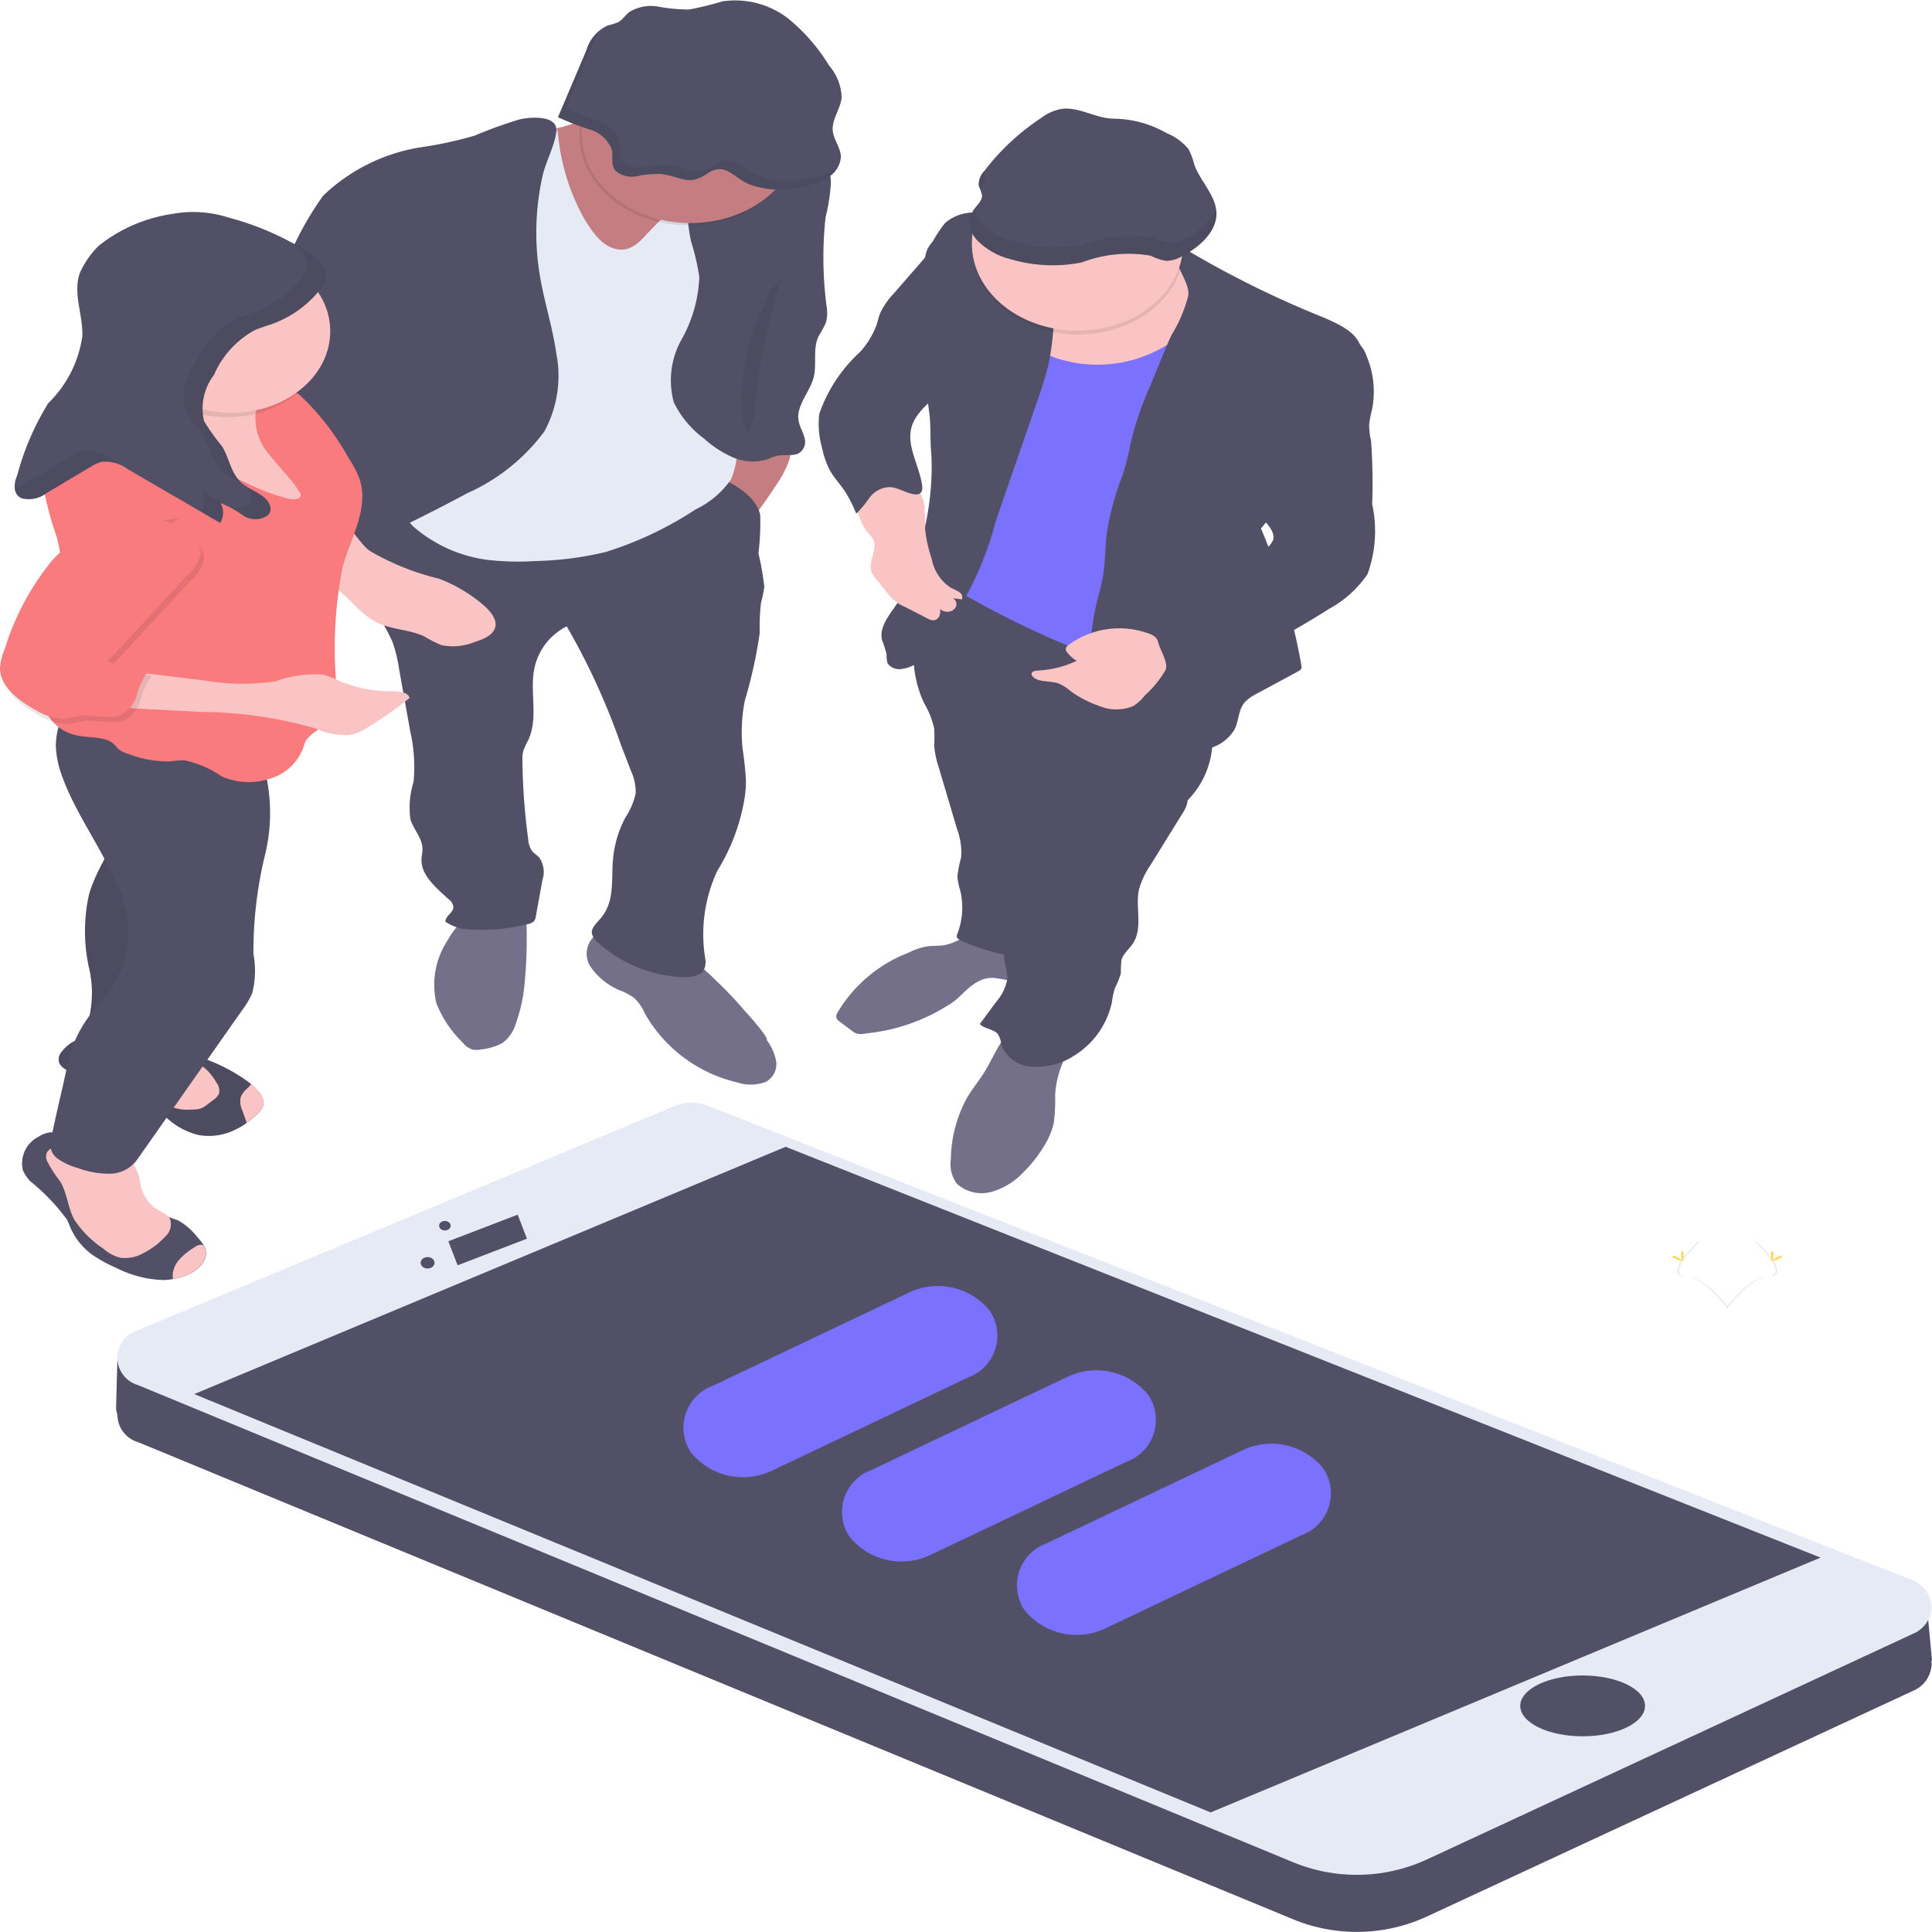<svg xmlns="http://www.w3.org/2000/svg" width="75" height="75" viewBox="0 0 75 75"><defs><style>.a{opacity:0.9;}.b,.k{opacity:0.1;}.c{fill:#ffd037;}.d{fill:#65617d;}.e{fill:#3f3d56;}.f{fill:#6c63ff;}.g{fill:#be6f72;}.h{fill:#fbbebe;}.i{fill:#e3e8f4;}.j{fill:#f86d70;}.l{fill:none;stroke:#3f3d56;stroke-miterlimit:10;}</style></defs><g class="a" transform="translate(-24.859 -0.006)"><path class="b" d="M811.989,496.58a.49.49,0,0,0-.082.134c-.695.672-1.065,1.3-.4,1.316.623.015,1.37.931,1.549,1.161a.142.142,0,0,1-.021.053s-.876-1.2-1.588-1.215S811.2,497.3,811.989,496.58Z" transform="translate(-721.126 -448.451)"/><path class="c" d="M812.29,500.925c0,.151.021.272.046.272s.045-.121.045-.272-.026-.079-.05-.079S812.29,500.775,812.29,500.925Z" transform="translate(-722.165 -452.251)"/><path class="c" d="M809.645,502.573a.733.733,0,0,0,.313.1c.012-.018-.108-.092-.268-.164s-.1-.02-.11,0S809.485,502.5,809.645,502.573Z" transform="translate(-719.775 -453.72)"/><path class="b" d="M827.129,496.58a.49.49,0,0,1,.082.134c.695.672,1.065,1.3.4,1.316-.623.015-1.37.931-1.549,1.161a.386.386,0,0,0,.022.053s.874-1.2,1.587-1.215S827.914,497.3,827.129,496.58Z" transform="translate(-734.17 -448.451)"/><path class="c" d="M839.541,500.925c0,.151-.021.272-.046.272s-.045-.121-.045-.272.026-.079.05-.079S839.541,500.775,839.541,500.925Z" transform="translate(-745.844 -452.251)"/><path class="c" d="M840.008,502.573a.733.733,0,0,1-.313.1c-.012-.018.108-.092.268-.164s.1-.02.11,0S840.168,502.5,840.008,502.573Z" transform="translate(-746.056 -453.72)"/><path class="d" d="M560.482,384.084c-.164.013-.331.006-.494.027a2.542,2.542,0,0,0-.769.254,5.485,5.485,0,0,0-2.751,2.328.267.267,0,0,0-.036.206.366.366,0,0,0,.136.146l.454.34a.658.658,0,0,0,.2.116.794.794,0,0,0,.372-.009,7.277,7.277,0,0,0,3.448-1.275c.415-.364.8-.865,1.41-.879.256,0,.5.081.749.106s.556-.064.617-.267a.471.471,0,0,0-.041-.3l-.377-1.033c-.1-.283-1.137-.3-1.482-.247C561.393,383.672,561.039,384.042,560.482,384.084Z" transform="translate(-499.102 -347.371)"/><path class="d" d="M595.14,419.712a7.173,7.173,0,0,1-.054,1.062,2.734,2.734,0,0,1-.319.8,5.22,5.22,0,0,1-.872,1.13,2.719,2.719,0,0,1-1.194.739,1.441,1.441,0,0,1-1.372-.3,1.281,1.281,0,0,1-.238-.972,5.088,5.088,0,0,1,.656-2.422c.195-.317.442-.618.641-.938.415-.664.653-1.451,1.369-1.909a5.273,5.273,0,0,0,1.423.322c.191.017.737.027.8.229.044.136-.315.517-.385.651a3.806,3.806,0,0,0-.458,1.61Z" transform="translate(-529.319 -377.179)"/><path class="e" d="M580.283,254.337a3.182,3.182,0,0,1,.385.984,5.205,5.205,0,0,1,0,.633,3.481,3.481,0,0,0,.174.855l.714,2.406a2.571,2.571,0,0,1,.158,1.1,4.832,4.832,0,0,0-.144.728,2.363,2.363,0,0,0,.108.552,2.825,2.825,0,0,1-.108,1.678.21.21,0,0,0-.022.13c.018.069.1.111.172.144a8.45,8.45,0,0,0,2.474.679,17.31,17.31,0,0,0,1.628-4.786c.182-1,.27-2.005.5-2.994a.228.228,0,0,1,.083-.152.366.366,0,0,1,.322.018,30.741,30.741,0,0,1,3.77,1.794,3.363,3.363,0,0,0,.87-3.209,5.983,5.983,0,0,0-.641-1.38,7.657,7.657,0,0,0-1.09-1.506,8.673,8.673,0,0,0-3.782-2.034c-.873-.26-1.772-.452-2.669-.648-.5-.111-1.345-.472-1.833-.191a3.28,3.28,0,0,0-1.064,1.477,4.608,4.608,0,0,0-.418,1.782A4.249,4.249,0,0,0,580.283,254.337Z" transform="translate(-519.544 -227.023)"/><path class="e" d="M608.04,309.288c-.268.241-.042.625-.094.95a1.177,1.177,0,0,1-.188.417l-1.227,1.983a3.325,3.325,0,0,0-.456.95c-.168.716.177,1.52-.264,2.152-.142.2-.363.379-.422.609a4.033,4.033,0,0,0-.022.513,3.015,3.015,0,0,1-.231.571,3.344,3.344,0,0,0-.119.561,3.235,3.235,0,0,1-1.441,2.051,2.62,2.62,0,0,1-1.59.445,1.355,1.355,0,0,1-1.256-.822.939.939,0,0,0-.151-.46c-.169-.183-.526-.19-.688-.377l.631-.855a1.846,1.846,0,0,0,.428-.851c.039-.379-.183-.757-.1-1.131.068-.322.349-.59.433-.909a2.3,2.3,0,0,0-.219-1.19,5.132,5.132,0,0,1,.345-2.955,12.477,12.477,0,0,1,1.677-3.721C604.754,307.962,606.292,308.674,608.04,309.288Z" transform="translate(-536.995 -279.074)"/><path class="f" d="M596.861,129.536a1.426,1.426,0,0,1,.027.709c-.045.528.091,1.055.06,1.59a7.992,7.992,0,0,1-.369,1.566c-.394,1.485-.3,3.032-.655,4.523-.44,1.847-1.564,3.567-1.786,5.441a3.233,3.233,0,0,1-.458,1.735,35.294,35.294,0,0,1-6.63-3.206,45.512,45.512,0,0,0,.837-8.3,2.95,2.95,0,0,1,.085-1,2.891,2.891,0,0,1,.456-.779c.5-.664,1.042-1.3,1.587-1.938a3.064,3.064,0,0,1,1.282-1.026,3.972,3.972,0,0,1,1.822-.015l2.187.329C595.761,129.231,596.666,129.1,596.861,129.536Z" transform="translate(-525.801 -119.423)"/><path class="g" d="M520.024,204.945a6.727,6.727,0,0,0-.974-.666c.455-.456.365-1.115.477-1.7a4.909,4.909,0,0,1,.414-1.1.365.365,0,0,1,.238-.237.5.5,0,0,1,.228.03,7.1,7.1,0,0,1,1.486.31c.36.249.031.77-.105,1.082C521.692,202.868,520.215,205.1,520.024,204.945Z" transform="translate(-466.518 -184.274)"/><path class="d" d="M487.865,386.618a1.956,1.956,0,0,1,.37.844.783.783,0,0,1-.413.786,1.706,1.706,0,0,1-1.124.011,5.593,5.593,0,0,1-3.545-2.638,1.883,1.883,0,0,0-.424-.628,2.438,2.438,0,0,0-.506-.28,2.558,2.558,0,0,1-1.223-.979.935.935,0,0,1,.355-1.28,1.56,1.56,0,0,1,1.005-.106,4.356,4.356,0,0,1,.951.341,10.207,10.207,0,0,1,1.538.711,9.106,9.106,0,0,1,1.058.92,13.671,13.671,0,0,1,1.055,1.108C487.068,385.542,487.954,386.516,487.865,386.618Z" transform="translate(-433.243 -346.239)"/><path class="d" d="M438.081,376.288a6.158,6.158,0,0,1-.34,1.567,1.413,1.413,0,0,1-.529.768,2.212,2.212,0,0,1-.809.244.928.928,0,0,1-.309.016.754.754,0,0,1-.412-.275,4.365,4.365,0,0,1-1.026-1.525,3.12,3.12,0,0,1,.445-2.465,2.572,2.572,0,0,1,.686-.822,2.922,2.922,0,0,1,1.259-.465c.473-.078,1.054-.245,1.088.229A18.137,18.137,0,0,1,438.081,376.288Z" transform="translate(-392.855 -338.124)"/><path class="e" d="M421.641,214.19c.885.377,1.867.856,2.051,1.661a9.622,9.622,0,0,1-.069,1.5,9.891,9.891,0,0,1,.228,1.3,5.165,5.165,0,0,1-.128.617,8.239,8.239,0,0,0-.05,1.18,18.187,18.187,0,0,1-.577,2.614,6.322,6.322,0,0,0-.086,1.89,11.9,11.9,0,0,1,.128,1.222,4.434,4.434,0,0,1-.088.88,7.733,7.733,0,0,1-1.026,2.624,5.83,5.83,0,0,0-.464,3.409.709.709,0,0,1-.069.456c-.162.242-.564.276-.9.253a5.3,5.3,0,0,1-3.2-1.336.652.652,0,0,1-.233-.356c-.028-.226.192-.412.351-.6.541-.633.4-1.491.468-2.269a4.259,4.259,0,0,1,.486-1.641,2.745,2.745,0,0,0,.394-.924,1.971,1.971,0,0,0-.191-.9l-.385-1a26.441,26.441,0,0,0-2.1-4.588,2.365,2.365,0,0,0-1.186,1.372c-.336.994.142,2.1-.315,3.06a2.517,2.517,0,0,0-.188.411,1.367,1.367,0,0,0-.031.368,24.767,24.767,0,0,0,.228,3.078.83.83,0,0,0,.154.44c.076.09.186.156.267.242a.969.969,0,0,1,.128.874l-.256,1.412a.342.342,0,0,1-.083.2.5.5,0,0,1-.218.1,7.327,7.327,0,0,1-2.52.19,1.837,1.837,0,0,1-.686-.279c-.022-.211.3-.351.309-.561a.46.46,0,0,0-.2-.323c-.477-.443-1.046-.914-1.041-1.506,0-.155.045-.31.038-.465-.017-.4-.35-.739-.467-1.122a3.321,3.321,0,0,1,.121-1.45,6.19,6.19,0,0,0-.128-1.964l-.429-2.389a5.421,5.421,0,0,0-.267-1.1,7.945,7.945,0,0,0-.568-1.028c-.41-.686-.747-1.4-1.083-2.111a1.664,1.664,0,0,1-.2-.611,1.365,1.365,0,0,1,.49-.982,3.935,3.935,0,0,1,2.051-1.024,1.085,1.085,0,0,1,.412-.014,1.2,1.2,0,0,1,.319.138,9.1,9.1,0,0,0,6.778.662.666.666,0,0,0,.513-.012,6.752,6.752,0,0,0,1.109-.633A7.27,7.27,0,0,1,421.641,214.19Z" transform="translate(-369.322 -195.861)"/><path class="e" d="M309.787,458.6a1.4,1.4,0,0,0,.3.444,7.876,7.876,0,0,1,1.41,1.477c.063.125.109.255.167.382a2.565,2.565,0,0,0,.833.994,5.324,5.324,0,0,0,.919.5,4.291,4.291,0,0,0,1.823.471,2.533,2.533,0,0,0,.958-.211c.414-.188.769-.555.687-.938a.755.755,0,0,0-.083-.211,2.205,2.205,0,0,0-.235-.3,2.554,2.554,0,0,0-.756-.659,9.323,9.323,0,0,1-1.126-.445,1.564,1.564,0,0,1-.324-.323,3.755,3.755,0,0,1-.641-1.2,1.689,1.689,0,0,0-.444-.9,2.037,2.037,0,0,0-1.041-.338,2.188,2.188,0,0,0-.385-.031,1.312,1.312,0,0,1-.545-.022c-.172-.071-.229-.171-.437-.157a1,1,0,0,0-.45.161A1.155,1.155,0,0,0,309.787,458.6Z" transform="translate(-284.04 -413.171)"/><path class="h" d="M320.813,463.546a1.528,1.528,0,0,0,.547.972c.214.152.513.247.619.461a.659.659,0,0,1-.208.68,2.906,2.906,0,0,1-.826.624,1.443,1.443,0,0,1-.908.183,1.578,1.578,0,0,1-.65-.348,3.982,3.982,0,0,1-1.133-1.13c-.256-.473-.269-1.02-.549-1.486a4.658,4.658,0,0,1-.513-.8.415.415,0,0,1,0-.325.583.583,0,0,1,.5-.246,2.074,2.074,0,0,1,.6.106,15.514,15.514,0,0,0,1.773.408c.24.037.385.036.513.227A1.975,1.975,0,0,1,320.813,463.546Z" transform="translate(-290.511 -417.636)"/><path class="h" d="M355.716,499.078a1.061,1.061,0,0,0-.2.393.725.725,0,0,0-.014.331,2.386,2.386,0,0,0,.573-.173c.414-.188.769-.555.687-.938a.757.757,0,0,0-.083-.211.407.407,0,0,0-.341.088A2.642,2.642,0,0,0,355.716,499.078Z" transform="translate(-323.927 -450.143)"/><path class="e" d="M321.011,422.559a.436.436,0,0,0-.047.317c.059.211.322.332.559.429l2.255.908q.235.089.456.2a6.541,6.541,0,0,1,1.015.72,2.8,2.8,0,0,0,1.128.575,2.275,2.275,0,0,0,1.282-.138,2.734,2.734,0,0,0,.587-.328,3.323,3.323,0,0,0,.423-.362.755.755,0,0,0,.229-.341.665.665,0,0,0-.21-.542,2.662,2.662,0,0,0-.256-.262,6.65,6.65,0,0,0-3.461-1.339,11.53,11.53,0,0,1-1.4-.331,3.923,3.923,0,0,0-1.429-.155A1.436,1.436,0,0,0,321.011,422.559Z" transform="translate(-293.816 -381.642)"/><path class="b" d="M321.011,422.559a.436.436,0,0,0-.047.317c.059.211.322.332.559.429l2.255.908q.235.089.456.2a6.541,6.541,0,0,1,1.015.72,2.8,2.8,0,0,0,1.128.575,2.275,2.275,0,0,0,1.282-.138,2.734,2.734,0,0,0,.587-.328,3.323,3.323,0,0,0,.423-.362.755.755,0,0,0,.229-.341.665.665,0,0,0-.21-.542,2.662,2.662,0,0,0-.256-.262,6.65,6.65,0,0,0-3.461-1.339,11.53,11.53,0,0,1-1.4-.331,3.923,3.923,0,0,0-1.429-.155A1.436,1.436,0,0,0,321.011,422.559Z" transform="translate(-293.816 -381.642)"/><path class="h" d="M353.531,431.054a2.118,2.118,0,0,1,.423.537.514.514,0,0,1,.1.43.657.657,0,0,1-.235.253l-.224.171a.905.905,0,0,1-.233.143,1.118,1.118,0,0,1-.385.048,1.693,1.693,0,0,1-.87-.149.7.7,0,0,1-.242-.924,2.157,2.157,0,0,1,.794-.767C352.915,430.621,353.347,430.895,353.531,431.054Z" transform="translate(-320.693 -389.558)"/><path class="h" d="M375.967,439.82a.784.784,0,0,0,.058.522c.056.158.112.317.167.478v.006a3.33,3.33,0,0,0,.423-.362.755.755,0,0,0,.229-.341.665.665,0,0,0-.21-.542,2.662,2.662,0,0,0-.256-.262c-.06.064-.113.128-.156.169A.929.929,0,0,0,375.967,439.82Z" transform="translate(-341.76 -397.233)"/><path class="e" d="M328.53,311.559a6.578,6.578,0,0,0-.012,2.816,4.254,4.254,0,0,1-.028,2.139,1.461,1.461,0,0,0-.187.782c.109.5.84.691,1.445.785a1.723,1.723,0,0,0,.535.026,1.38,1.38,0,0,0,.487-.211,4.581,4.581,0,0,0,1.876-2.053,6.4,6.4,0,0,0,.373-1.716,9.9,9.9,0,0,0,.064-2.931c-.051-.285-.128-.567-.16-.854a5.1,5.1,0,0,1,.1-1.493,20.544,20.544,0,0,1,1-3.6,7,7,0,0,1-3.549-.528c.21.093-.031,1.573-.056,1.781a10.187,10.187,0,0,1-.406,1.836C329.653,309.464,328.854,310.441,328.53,311.559Z" transform="translate(-300.213 -276.838)"/><path class="b" d="M328.53,311.559a6.578,6.578,0,0,0-.012,2.816,4.254,4.254,0,0,1-.028,2.139,1.461,1.461,0,0,0-.187.782c.109.5.84.691,1.445.785a1.723,1.723,0,0,0,.535.026,1.38,1.38,0,0,0,.487-.211,4.581,4.581,0,0,0,1.876-2.053,6.4,6.4,0,0,0,.373-1.716,9.9,9.9,0,0,0,.064-2.931c-.051-.285-.128-.567-.16-.854a5.1,5.1,0,0,1,.1-1.493,20.544,20.544,0,0,1,1-3.6,7,7,0,0,1-3.549-.528c.21.093-.031,1.573-.056,1.781a10.187,10.187,0,0,1-.406,1.836C329.653,309.464,328.854,310.441,328.53,311.559Z" transform="translate(-300.213 -276.838)"/><path class="e" d="M326.593,294.757a6.827,6.827,0,0,1,.178,3.84,15.889,15.889,0,0,0-.453,3.853,3.547,3.547,0,0,1-.042,1.511,3.092,3.092,0,0,1-.394.674l-4.091,5.823a1.323,1.323,0,0,1-1.026.528,3.519,3.519,0,0,1-1.274-.225,2.468,2.468,0,0,1-.742-.339.669.669,0,0,1-.313-.618c.183-1.011.459-2.046.663-3.06a4.769,4.769,0,0,1,.89-1.939c.317-.422.706-.8.979-1.24a4.33,4.33,0,0,0-.092-4.116c-.605-1.323-1.506-2.552-1.987-3.9a3.769,3.769,0,0,1-.242-1.161,2.833,2.833,0,0,1,1.072-2.2.965.965,0,0,1,.37-.211,1.256,1.256,0,0,1,.505.007C322.873,292.344,325.841,292.951,326.593,294.757Z" transform="translate(-291.621 -265.416)"/><path class="h" d="M609.4,133.351a1.842,1.842,0,0,1-.417,1.33,5.126,5.126,0,0,1-5.551,1.464,9.1,9.1,0,0,1-2.143-1.232,1.7,1.7,0,0,1-.568-.548.959.959,0,0,1,.432-1.15,4.056,4.056,0,0,1,1.4-.548C604.221,132.241,609.008,130.9,609.4,133.351Z" transform="translate(-537.661 -122.269)"/><path class="e" d="M636.752,131.535a38.177,38.177,0,0,0,5.433,2.7c.583.253,1.231.538,1.441,1.055a1.7,1.7,0,0,1,.038.868,4.971,4.971,0,0,1-.409,1.649,10.867,10.867,0,0,1-1.294,1.664,21.226,21.226,0,0,1-2.17,2.966,24.835,24.835,0,0,1,1.57,5.323.205.205,0,0,1-.019.149.3.3,0,0,1-.1.075l-1.595.861a1.758,1.758,0,0,0-.46.317c-.282.3-.245.726-.419,1.077a1.625,1.625,0,0,1-.987.739,3.658,3.658,0,0,1-1.358.118,3.612,3.612,0,0,1-1.62-.47,3.975,3.975,0,0,1-.976-.959,3.6,3.6,0,0,1-.513-.769,2.891,2.891,0,0,1-.174-1.225,10.748,10.748,0,0,1,.273-2.346c.074-.307.167-.61.226-.919.118-.623.095-1.258.182-1.884a10.79,10.79,0,0,1,.57-2.076,9.1,9.1,0,0,0,.333-1.277,12.129,12.129,0,0,1,.747-2.216l.513-1.246c.109-.269.219-.537.349-.8a5.538,5.538,0,0,0,.633-1.492c.091-.571-.658-1.248-.405-1.784C636.583,131.575,636.694,131.5,636.752,131.535Z" transform="translate(-565.982 -121.92)"/><path class="e" d="M649.9,164.42a1.251,1.251,0,0,1,.678.75,3.542,3.542,0,0,1,.2,2.132,3.2,3.2,0,0,0-.1.545,3.014,3.014,0,0,0,.076.633,23.155,23.155,0,0,1,.042,2.442,4.9,4.9,0,0,1-.181,2.716,4.276,4.276,0,0,1-1.477,1.338,31.62,31.62,0,0,1-7.073,3.36,1.3,1.3,0,0,0,.154-1.594,3.33,3.33,0,0,0-1.41-1.19,10.429,10.429,0,0,0,2.122-.624,18.674,18.674,0,0,0,3.632-2.2.964.964,0,0,0,.377-.393c.115-.317-.2-.617-.423-.895a3.182,3.182,0,0,1-.233-2.924,6.986,6.986,0,0,1,1.6-3A3.727,3.727,0,0,1,649.9,164.42Z" transform="translate(-572.669 -151.343)"/><path class="h" d="M619.939,274.383a1.592,1.592,0,0,1-.441.4,1.734,1.734,0,0,1-1.342-.019,4.108,4.108,0,0,1-1.09-.571,1.727,1.727,0,0,0-.483-.3c-.336-.105-.805-.026-.994-.281a.13.13,0,0,1-.031-.091c.012-.092.158-.117.27-.122a3.894,3.894,0,0,0,1.483-.377,1.306,1.306,0,0,1-.364-.317.22.22,0,0,1-.062-.15.266.266,0,0,1,.112-.15,3.331,3.331,0,0,1,3.138-.431.63.63,0,0,1,.256.158.525.525,0,0,1,.094.211c.083.3.385.739.276,1.037A4.264,4.264,0,0,1,619.939,274.383Z" transform="translate(-550.654 -247.364)"/><path class="e" d="M571.609,136.128a12.781,12.781,0,0,0,2.969-5.442l.473-1.372,1.141-3.3a13.923,13.923,0,0,0,.447-1.472,11.257,11.257,0,0,0,.2-2.607,2.416,2.416,0,0,0-.3-1.047c-.112-.228-.165-.471-.256-.706a3.267,3.267,0,0,0-.514-.928,1.044,1.044,0,0,0-.232-.228,1.522,1.522,0,0,0-.524-.175,5.537,5.537,0,0,0-1.255-.157,1.731,1.731,0,0,0-1.138.4,4.7,4.7,0,0,0-.47.7,2.672,2.672,0,0,0-.209.292,1.254,1.254,0,0,0-.115.479q-.1,1-.171,2a7.732,7.732,0,0,0-.027.912c.012.236.042.472.073.707l.3,2.3c.07.541.021,1.048.079,1.59a10.6,10.6,0,0,1-.55,3.9,6.185,6.185,0,0,1-.7,1.783c-.317.49-.791.987-.665,1.532a4.588,4.588,0,0,1,.178.559.934.934,0,0,0,.042.354.556.556,0,0,0,.547.211A1.382,1.382,0,0,0,571.609,136.128Z" transform="translate(-511.066 -110.439)"/><path class="h" d="M565.1,213.857a9.107,9.107,0,0,1,.03.915,5.193,5.193,0,0,0,.256,1.161,1.7,1.7,0,0,0,.745,1.129,2.466,2.466,0,0,1,.324.168.234.234,0,0,1,.105.283l-.353-.049a.27.27,0,0,1,.133.294.329.329,0,0,1-.264.226.405.405,0,0,1-.362-.1.572.572,0,0,1-.032.283.278.278,0,0,1-.256.158.463.463,0,0,1-.183-.063l-.92-.47a1.6,1.6,0,0,1-.663-.528l-.4-.5a1.146,1.146,0,0,1-.209-.317c-.15-.422.269-.891.051-1.288a1.758,1.758,0,0,0-.229-.276,2.455,2.455,0,0,1-.385-1.9.6.6,0,0,1,.308-.578.742.742,0,0,1,.6.088,2.687,2.687,0,0,0,.538.28c.128.036.269.04.4.078a1.342,1.342,0,0,1,.467.373A1.123,1.123,0,0,1,565.1,213.857Z" transform="translate(-504.359 -194.238)"/><path class="g" d="M469.12,86.908a1.9,1.9,0,0,1-.451.555.991.991,0,0,1-.744.211,1.32,1.32,0,0,1-.682-.422,7.581,7.581,0,0,1-1.322-1.522,6.276,6.276,0,0,1-.659-2.788,1.111,1.111,0,0,1,.109-.719,1.652,1.652,0,0,1,.918-.511l1.955-.6a.9.9,0,0,1,.385-.058c.306.042.419.346.5.592a3.479,3.479,0,0,0,.731,1.224c.438.481,1.422,1.129.86,1.73A12.908,12.908,0,0,0,469.12,86.908Z" transform="translate(-419.617 -76.773)"/><path class="i" d="M436.954,88.288a3.1,3.1,0,0,1,1.105,2.66,19.628,19.628,0,0,1-.553,2.861,4.068,4.068,0,0,0,.281,2.849,6.723,6.723,0,0,1,.529.9,2.989,2.989,0,0,1-.132,1.96,3.536,3.536,0,0,1-1.372,1.161,13.836,13.836,0,0,1-3.5,1.656,12.865,12.865,0,0,1-2.708.348,10.448,10.448,0,0,1-1.854-.043,5.447,5.447,0,0,1-2.814-1.226,1.343,1.343,0,0,1-.319-.362,1.267,1.267,0,0,1-.112-.549,20.086,20.086,0,0,1,.015-2.079,7.636,7.636,0,0,1,.329-1.958c.245-.739.669-1.431.991-2.151,1.12-2.5,1.008-5.349,2.564-7.686a1.8,1.8,0,0,1,1.59-.955.589.589,0,0,1,.351.133.54.54,0,0,1,.128.325,8.272,8.272,0,0,0,1.05,3.325c.256.4.641,1.014,1.232,1.122s.94-.357,1.256-.686A9.535,9.535,0,0,1,436.954,88.288Z" transform="translate(-384.949 -80.898)"/><path class="e" d="M511.372,88.693a2.618,2.618,0,0,1,.486.281,1.461,1.461,0,0,1,.523,1.194,7.735,7.735,0,0,1-.205,1.294,14.427,14.427,0,0,0,.051,3.525,1.411,1.411,0,0,1-.041.568,5.392,5.392,0,0,1-.276.505c-.245.509-.06,1.089-.2,1.623-.154.569-.681,1.086-.582,1.663.04.226.172.434.228.657a.521.521,0,0,1-.227.614c-.235.12-.576.033-.855.1a2.944,2.944,0,0,0-.331.122,1.941,1.941,0,0,1-1.373-.07,4.137,4.137,0,0,1-1.109-.724,3.823,3.823,0,0,1-1.176-1.41,3.242,3.242,0,0,1,.305-2.445,5.365,5.365,0,0,0,.685-2.42,9.01,9.01,0,0,0-.32-1.379,7.291,7.291,0,0,1-.142-1.931,2.9,2.9,0,0,1,.3-1.388,2.37,2.37,0,0,1,1.836-1.034A4.653,4.653,0,0,1,511.372,88.693Z" transform="translate(-455.269 -83.012)"/><path class="b" d="M527.9,147.86a2.715,2.715,0,0,0,.218.991,3.323,3.323,0,0,0,.287-1.382,22.9,22.9,0,0,1,1.026-4.7,2.623,2.623,0,0,0-.688,1.055A7.859,7.859,0,0,0,527.9,147.86Z" transform="translate(-474.219 -131.978)"/><path class="e" d="M389.016,83.914a17.526,17.526,0,0,0-1.752.633,15.376,15.376,0,0,1-1.943.431,7.071,7.071,0,0,0-3.938,1.9,12.273,12.273,0,0,0-1.41,2.57,19.6,19.6,0,0,0-1.181,2.159,6.9,6.9,0,0,0-.237,3.068,5.383,5.383,0,0,0,.653,2.446c.244.393.579.744.823,1.137.292.472.446.992.69,1.477a2.5,2.5,0,0,0,1.167,1.224l.936-.451c1.4-.672,2.792-1.345,4.145-2.076a7.536,7.536,0,0,0,3-2.4,4.517,4.517,0,0,0,.468-3.014c-.144-1.02-.472-2.019-.641-3.036a10.1,10.1,0,0,1,.1-3.853c.128-.574.469-1.167.54-1.739C390.5,83.778,389.551,83.8,389.016,83.914Z" transform="translate(-343.979 -79.276)"/><path class="h" d="M398.032,232.271a9.891,9.891,0,0,0,2.643,1.055,5.766,5.766,0,0,1,1.765,1.055c.276.249.542.588.4.9-.117.272-.474.412-.8.513a2.184,2.184,0,0,1-1.269.111,4.811,4.811,0,0,1-.65-.331c-.537-.263-1.214-.264-1.765-.507-.777-.342-1.164-1.094-1.895-1.5-.4-.222-.953-.4-.994-.8a.824.824,0,0,1,.108-.415c.147-.323.4-1.432.96-1.4C397.149,230.988,397.577,232,398.032,232.271Z" transform="translate(-358.781 -210.857)"/><path class="h" d="M340.471,171.3a4.976,4.976,0,0,0,1.345,1.837,2.222,2.222,0,0,1,.867,1.344,1.415,1.415,0,0,1-.9,1.19,4.462,4.462,0,0,1-1.71.362,5.217,5.217,0,0,1-1.418-.081,8.4,8.4,0,0,1-2.906-1.753,8.528,8.528,0,0,1-1.582-1.2,1.279,1.279,0,0,1-.183-1.661,2.726,2.726,0,0,1,.513-.422,7.586,7.586,0,0,0,1.768-1.747,2,2,0,0,1,.691-.711,2.447,2.447,0,0,1,1.563-.013c.563.121,2.149.359,2.259.95.045.243-.321.621-.376.881A1.937,1.937,0,0,0,340.471,171.3Z" transform="translate(-304.974 -154.83)"/><path class="j" d="M328.045,186.236a4.088,4.088,0,0,1,.413.786c.391,1.119-.308,2.271-.641,3.4a16.4,16.4,0,0,0-.265,4.455,2.315,2.315,0,0,1-.694,1.9,1.989,1.989,0,0,0-.442.374,1.368,1.368,0,0,0-.142.349A1.973,1.973,0,0,1,325,198.675a2.61,2.61,0,0,1-1.9-.093,3.841,3.841,0,0,0-1.464-.621,5.127,5.127,0,0,0-.522.047,4.237,4.237,0,0,1-1.615-.289,1.143,1.143,0,0,1-.341-.15c-.094-.071-.154-.166-.24-.242-.317-.281-.858-.232-1.314-.31a1.708,1.708,0,0,1-1.394-1.147,2.451,2.451,0,0,1,.063-1.1l.344-1.631a12.528,12.528,0,0,0,.3-1.812,6.3,6.3,0,0,0-.213-2.048,13.993,13.993,0,0,1-.459-1.645,3.505,3.505,0,0,1,.9-2.829,1.082,1.082,0,0,1,.714-.422,1.377,1.377,0,0,1,.687.193q2.773,1.351,5.584,2.646a7.378,7.378,0,0,0,1.609.593c.172.036.418.021.442-.122a.232.232,0,0,0-.05-.155c-.321-.508-.785-.943-1.154-1.427a2.117,2.117,0,0,1-.545-1.617,1.06,1.06,0,0,1,1.742-.682A9.969,9.969,0,0,1,328.045,186.236Z" transform="translate(-289.65 -168.444)"/><path class="h" d="M340.685,289.338a16.48,16.48,0,0,1,4.433.638,2.76,2.76,0,0,0,1.392.254,2.017,2.017,0,0,0,.641-.283,14.319,14.319,0,0,0,1.638-1.15c-.051-.231-.432-.263-.717-.261a5.044,5.044,0,0,1-1.995-.395,3.735,3.735,0,0,0-.641-.246,4.407,4.407,0,0,0-1.841.254,8.619,8.619,0,0,1-2.783-.033l-2.495-.3a1.062,1.062,0,0,0-.678.069.661.661,0,0,0-.242.358c-.305.844-.159.915.856.968Z" transform="translate(-308.03 -261.697)"/><ellipse class="b" cx="4.102" cy="3.377" rx="4.102" ry="3.377" transform="translate(62.617 6.235)"/><ellipse class="h" cx="4.102" cy="3.377" rx="4.102" ry="3.377" transform="translate(62.587 6.088)"/><path class="e" d="M604.52,81.484a2.1,2.1,0,0,1,.851.627,2.744,2.744,0,0,1,.219.591c.224.633.822,1.183.858,1.843.04.723-.619,1.351-1.365,1.73a1.162,1.162,0,0,1-.587.163,2.143,2.143,0,0,1-.6-.2,5.106,5.106,0,0,0-2.677.262,5.786,5.786,0,0,1-2.795-.135,2.711,2.711,0,0,1-1.249-.712.968.968,0,0,1-.153-1.191c.128-.188.341-.358.327-.572a2.568,2.568,0,0,0-.128-.371.756.756,0,0,1,.218-.57,9.021,9.021,0,0,1,2.218-2.065,1.743,1.743,0,0,1,.888-.355c.674-.024,1.254.389,1.947.392A4.184,4.184,0,0,1,604.52,81.484Z" transform="translate(-534.368 -76.307)"/><ellipse class="b" cx="4.231" cy="3.482" rx="4.231" ry="3.482" transform="translate(47.358 1.787)"/><ellipse class="g" cx="4.231" cy="3.482" rx="4.231" ry="3.482" transform="translate(47.432 1.702)"/><path class="e" d="M479.571,47.711a3.387,3.387,0,0,0,2,.121,3.025,3.025,0,0,0,1.051-.365,1.011,1.011,0,0,0,.529-.8c0-.354-.282-.672-.317-1.026-.042-.445.31-.857.347-1.3a2.012,2.012,0,0,0-.492-1.235,7.136,7.136,0,0,0-1.6-1.832,3.358,3.358,0,0,0-2.531-.656,12.916,12.916,0,0,1-1.3.317,6.608,6.608,0,0,1-1.194-.111,1.6,1.6,0,0,0-1.132.211c-.156.127-.256.3-.44.4a3.018,3.018,0,0,1-.385.117,1.516,1.516,0,0,0-.838.969l-1.1,2.595a9.786,9.786,0,0,0,1.214.47,1.332,1.332,0,0,1,.876.785c.063.275-.056.592.138.822a.989.989,0,0,0,.849.211,3.862,3.862,0,0,1,.924-.084c.769.1,1.055.484,1.767,0S478.909,47.405,479.571,47.711Z" transform="translate(-425.648 -40.56)"/><ellipse class="b" cx="3.846" cy="3.166" rx="3.846" ry="3.166" transform="translate(29.838 9.872)"/><ellipse class="h" cx="3.846" cy="3.166" rx="3.846" ry="3.166" transform="translate(29.987 9.7)"/><path class="e" d="M318.97,120.02a11.035,11.035,0,0,0-3.042-1.317,4.475,4.475,0,0,0-2.179-.144,5.98,5.98,0,0,0-2.859,1.232,3.436,3.436,0,0,0-.736,1.055c-.285.787.121,1.626.094,2.447a4.5,4.5,0,0,1-1.322,2.612,10.364,10.364,0,0,0-1.206,2.8c-.136.309-.179.739.171.894a1.11,1.11,0,0,0,.964-.2l1.711-1.018a1.413,1.413,0,0,1,.451-.2,1.49,1.49,0,0,1,.992.286l3.59,2.089a.763.763,0,0,0,.017-.768,3.768,3.768,0,0,1,.878.481.851.851,0,0,0,.961-.012c.215-.23.053-.539-.187-.725s-.555-.3-.79-.488c-.465-.381-.513-.982-.806-1.464a7.68,7.68,0,0,1-.7-.98,2.143,2.143,0,0,1,.385-1.787,3.6,3.6,0,0,1,1.578-1.738c.265-.118.559-.188.831-.3a4.223,4.223,0,0,0,1.852-1.462C319.908,120.817,319.462,120.332,318.97,120.02Z" transform="translate(-282.192 -110.25)"/><path class="b" d="M310.194,231.353c.368.193.783.317,1.145.518a1.161,1.161,0,0,1,.688.866,1.422,1.422,0,0,1-.513.916l-3.123,3.374,1.592.347a3.074,3.074,0,0,0-.455,1,1.178,1.178,0,0,1-.81.787,7.646,7.646,0,0,1-1.185-.066c-.294.015-.57.129-.864.138a2.083,2.083,0,0,1-1.045-.325c-.7-.387-1.4-.942-1.395-1.639a2.1,2.1,0,0,1,.171-.69,10.118,10.118,0,0,1,1.891-3.529,12.513,12.513,0,0,1,1.767-1.472,1.694,1.694,0,0,1,.495-.282,2.5,2.5,0,0,1,1.282.131c.424.1.959.116,1.2-.183" transform="translate(-279.238 -211.121)"/><path class="j" d="M309.152,229.321c.368.192.783.317,1.145.518a1.165,1.165,0,0,1,.69.865,1.385,1.385,0,0,1-.513.917l-3.124,3.371,1.592.347a3.063,3.063,0,0,0-.455,1,1.176,1.176,0,0,1-.81.787,7.652,7.652,0,0,1-1.185-.066c-.294.014-.57.129-.864.137a2.083,2.083,0,0,1-1.045-.325c-.7-.386-1.4-.942-1.393-1.638a2.059,2.059,0,0,1,.169-.69,10.1,10.1,0,0,1,1.891-3.529,12.843,12.843,0,0,1,1.767-1.477,1.742,1.742,0,0,1,.495-.282,2.487,2.487,0,0,1,1.282.132c.424.1.959.116,1.2-.183" transform="translate(-278.331 -209.296)"/><g class="k" transform="translate(62.509 6.679)"><path d="M597.307,118.078a2.708,2.708,0,0,0,1.249.712,5.759,5.759,0,0,0,2.795.135,5.111,5.111,0,0,1,2.677-.262,2.136,2.136,0,0,0,.6.2,1.177,1.177,0,0,0,.588-.164,2.755,2.755,0,0,0,1.224-1.1.225.225,0,0,0,.008.071c.04.723-.619,1.351-1.365,1.73a1.162,1.162,0,0,1-.587.163,2.142,2.142,0,0,1-.6-.2,5.106,5.106,0,0,0-2.677.262,5.786,5.786,0,0,1-2.795-.135,2.711,2.711,0,0,1-1.249-.712.968.968,0,0,1-.153-1.191l.019-.026A1.184,1.184,0,0,0,597.307,118.078Z" transform="translate(-596.877 -116.108)"/><path d="M599.737,104.007a.68.68,0,0,1-.223.437.573.573,0,0,1-.037-.106.716.716,0,0,1,.194-.538A.6.6,0,0,1,599.737,104.007Z" transform="translate(-599.137 -103.8)"/></g><path class="b" d="M473.552,51.886l-1.1,2.594a9.625,9.625,0,0,0,1.214.47,1.33,1.33,0,0,1,.876.785c.063.275-.056.592.138.823a.993.993,0,0,0,.849.211,3.916,3.916,0,0,1,.924-.084c.769.1,1.055.484,1.767.005s.969.09,1.631.4a3.371,3.371,0,0,0,2,.121,3.026,3.026,0,0,0,1.051-.364,1.577,1.577,0,0,0,.128-.1,1.253,1.253,0,0,1-.431.439,3.025,3.025,0,0,1-1.051.365,3.384,3.384,0,0,1-2-.121c-.661-.306-.933-.864-1.631-.4s-1,.091-1.767,0a3.869,3.869,0,0,0-.924.084.988.988,0,0,1-.849-.211c-.195-.23-.076-.547-.138-.822a1.33,1.33,0,0,0-.876-.785,9.787,9.787,0,0,1-1.214-.47l1.105-2.6a2.03,2.03,0,0,1,.526-.8A3.231,3.231,0,0,0,473.552,51.886Z" transform="translate(-425.631 -50.277)"/><g class="k" transform="translate(25.428 9.385)"><path d="M360.338,139.706a.783.783,0,0,0,.82-.076c.2-.211.053-.538-.187-.725s-.555-.3-.79-.488c-.465-.38-.513-.981-.806-1.463a7.769,7.769,0,0,1-.7-.981,2.141,2.141,0,0,1,.385-1.786,3.6,3.6,0,0,1,1.578-1.738c.265-.118.559-.188.831-.3a4.225,4.225,0,0,0,1.852-1.463c.278-.476-.114-.938-.581-1.252.227.121.449.249.664.385.494.317.938.8.641,1.3a4.223,4.223,0,0,1-1.852,1.462c-.272.106-.565.177-.831.3a3.6,3.6,0,0,0-1.578,1.738,2.134,2.134,0,0,0-.385,1.787,7.687,7.687,0,0,0,.7.98c.3.481.341,1.083.806,1.464.235.191.55.3.79.488s.385.51.187.725a.887.887,0,0,1-.961.012C360.723,139.96,360.542,139.815,360.338,139.706Z" transform="translate(-352.058 -129.44)"/><path d="M308.134,207.418l1.711-1.017a1.416,1.416,0,0,1,.451-.2,1.5,1.5,0,0,1,.992.287l3.59,2.089a.765.765,0,0,0,.017-.769,3.714,3.714,0,0,1,.855.469,1.1,1.1,0,0,0-.128-.039.763.763,0,0,1-.017.768l-3.59-2.09a1.492,1.492,0,0,0-.992-.286,1.413,1.413,0,0,0-.451.2l-1.711,1.018a1.11,1.11,0,0,1-.964.2.45.45,0,0,1-.268-.407A2.011,2.011,0,0,0,308.134,207.418Z" transform="translate(-307.628 -198.088)"/></g><path class="e" d="M553.978,128.727a2.889,2.889,0,0,0-.54.78c-.059.149-.088.3-.138.455a3.308,3.308,0,0,1-.641,1.046,5.82,5.82,0,0,0-1.581,2.4,3.346,3.346,0,0,0,.115,1.349,3.174,3.174,0,0,0,.3.852c.163.289.405.543.591.823a5.32,5.32,0,0,1,.428.853,4.245,4.245,0,0,0,.524-.633,1.02,1.02,0,0,1,.746-.4c.356,0,.65.243,1,.281a.344.344,0,0,0,.164-.013c.128-.05.138-.192.128-.306-.1-.8-.655-1.583-.394-2.355.241-.714,1.1-1.161,1.555-1.8a3.588,3.588,0,0,0,.513-1.548,7.94,7.94,0,0,0,.17-1.925c-.024-.324-.337-2.371-.909-2.157-.2.074-.372.387-.5.528l-.513.6Z" transform="translate(-494.414 -117.337)"/><path class="e" d="M872.9,623.533h0a.791.791,0,0,1,.62.017.549.549,0,0,1,.332.431l.23,2.449-1.362.2L872,624.863Z" transform="translate(-774.221 -561.957)"/><path class="e" d="M360.377,467.34l-20.836,8.7a1.111,1.111,0,0,0,.01,2.131l44.876,18.538a6.49,6.49,0,0,0,5.119-.106l18.9-8.774a1.167,1.167,0,0,0,.731-1.077,1.207,1.207,0,0,0-.816-1.034l-46.7-18.395A1.732,1.732,0,0,0,360.377,467.34Z" transform="translate(-309.332 -422.181)"/><path class="e" d="M339.042,536.56l-.653.4-.051,1.91a.787.787,0,0,0,.523.724l45.642,19.28a.808.808,0,0,0,.665-.019.547.547,0,0,0,.326-.478V555.6Z" transform="translate(-308.973 -484.212)"/><path class="i" d="M360.364,446.355l-20.836,8.7a1.111,1.111,0,0,0,.006,2.131l44.88,18.538a6.5,6.5,0,0,0,5.119-.106l18.9-8.775a1.167,1.167,0,0,0,.731-1.077,1.207,1.207,0,0,0-.816-1.034l-46.7-18.394A1.732,1.732,0,0,0,360.364,446.355Z" transform="translate(-309.319 -403.411)"/><path class="e" d="M247.058,421.86l-22.958,9.6L263.558,447.7l23.676-9.892Z" transform="translate(-191.701 -377.336)"/><ellipse class="e" cx="2.422" cy="1.181" rx="2.422" ry="1.181" transform="translate(83.875 65.047)"/><ellipse class="e" cx="0.224" cy="0.185" rx="0.224" ry="0.185" transform="translate(41.905 47.403)"/><ellipse class="e" cx="0.269" cy="0.222" rx="0.269" ry="0.222" transform="translate(41.189 48.806)"/><line class="l" y1="1.033" x2="2.691" transform="translate(42.444 47.625)"/><path class="f" d="M2-.028l8.384.672A2.6,2.6,0,0,1,12.77,2.822a1.73,1.73,0,0,1-2.029,1.825L2.357,3.975A2.6,2.6,0,0,1-.025,1.8,1.73,1.73,0,0,1,2-.028Z" transform="translate(56.964 58.098) rotate(-30)"/><path class="f" d="M2-.028l8.384.672A2.6,2.6,0,0,1,12.77,2.822a1.73,1.73,0,0,1-2.029,1.825L2.357,3.975A2.6,2.6,0,0,1-.025,1.8,1.73,1.73,0,0,1,2-.028Z" transform="translate(63.758 60.948) rotate(-30)"/><path class="f" d="M2-.028l8.384.672A2.6,2.6,0,0,1,12.77,2.822a1.73,1.73,0,0,1-2.029,1.825L2.357,3.975A2.6,2.6,0,0,1-.025,1.8,1.73,1.73,0,0,1,2-.028Z" transform="translate(50.81 54.827) rotate(-30)"/></g></svg>